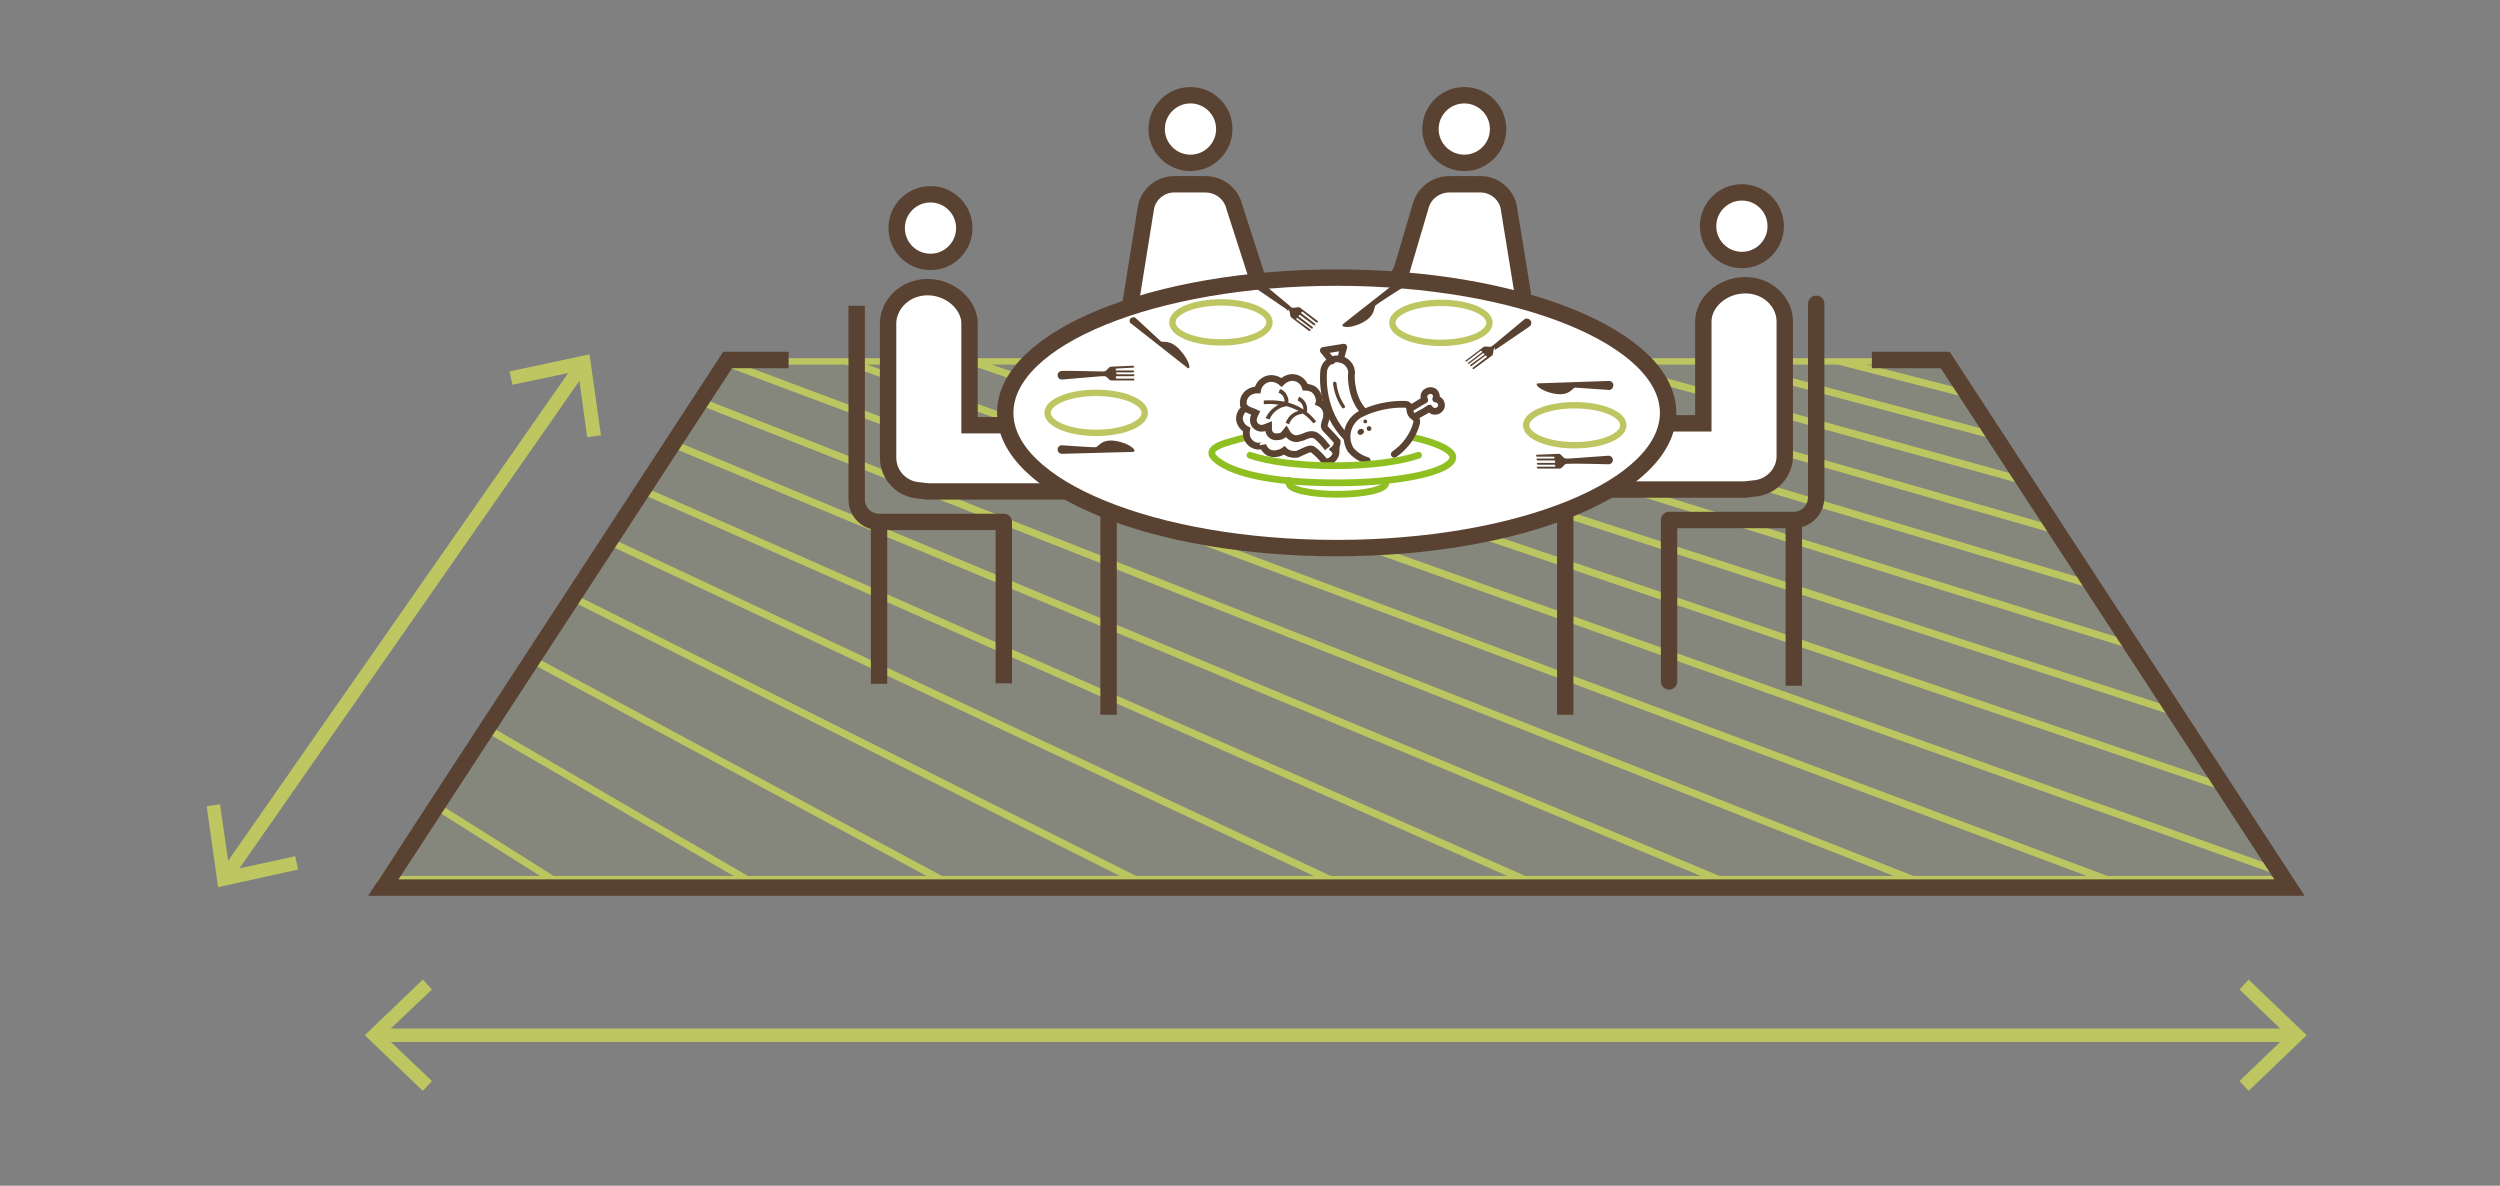 <?xml version="1.0" encoding="utf-8"?>
<!-- Generator: Adobe Illustrator 23.0.4, SVG Export Plug-In . SVG Version: 6.00 Build 0)  -->
<svg version="1.1" id="Calque_1" xmlns="http://www.w3.org/2000/svg" xmlns:xlink="http://www.w3.org/1999/xlink" x="0px" y="0px"
	 viewBox="0 0 525 249" style="enable-background:new 0 0 525 249;" xml:space="preserve">
<rect x="0" y="0" width="525" height="249" fill="#808080" stroke="none"/>
<style type="text/css">
	.st0{fill:none;stroke:#bdc660;stroke-width:2.86;stroke-miterlimit:10;}
	.st1{fill:#bdc660;}
	.st2{fill:none;stroke:#bdc660;stroke-width:2.82;stroke-miterlimit:10;}
	.st3{clip-path:url(#SVGID_2_);}
	.st4{fill:none;stroke:#bdc660;stroke-width:1.52;stroke-miterlimit:10;}
	.st5{fill:none;stroke:#bdc660;stroke-width:1.15;stroke-miterlimit:10;}
	.st6{opacity:0.1;fill:#bdc660;stroke:#594231;stroke-width:3.44;stroke-miterlimit:10;enable-background:new    ;}
	.st7{fill:none;stroke:#594231;stroke-width:3.44;stroke-miterlimit:10;}
	.st8{fill:#FFFFFF;stroke:#594231;stroke-width:3.44;stroke-miterlimit:10;}
	.st9{fill:none;stroke:#594231;stroke-width:3.44;stroke-linejoin:round;}
	.st10{fill:none;stroke:#594231;stroke-width:3.44;stroke-linecap:round;stroke-linejoin:round;}
	.st11{fill:#FFFFFF;stroke:#bdc660;stroke-width:1.34;stroke-miterlimit:10;}
	.st12{fill:none;stroke:#90BF22;stroke-width:1.42;stroke-linecap:round;stroke-linejoin:round;}

		.st13{fill-rule:evenodd;clip-rule:evenodd;fill:#FFFFFF;stroke:#594231;stroke-width:1.42;stroke-linecap:round;stroke-linejoin:round;}
	.st14{fill:none;stroke:#594231;stroke-width:1.42;stroke-linecap:round;stroke-linejoin:round;}
	.st15{fill:none;stroke:#594231;stroke-width:0.71;stroke-linecap:round;stroke-linejoin:round;}
	.st16{fill:#594231;}
	.st17{fill:#FFFFFF;stroke:#594231;stroke-width:1.42;}
	.st18{fill:none;stroke:#594231;stroke-width:1.42;}
	.st19{fill-rule:evenodd;clip-rule:evenodd;fill:#594231;}
	.st20{fill:#594231;}
</style>
<title>parcours1</title>
<line class="st0" x1="47.6" y1="183.7" x2="122" y2="77"/>
<polygon class="st1" points="62.6,182.6 62,179.8 48.2,182.8 46.2,168.9 43.4,169.3 45.8,186.3 "/>
<polygon class="st1" points="126.2,91.4 123.3,91.8 121.4,77.9 107.6,80.8 107,78 123.8,74.4 "/>
<line class="st2" x1="481.4" y1="217.4" x2="79.6" y2="217.4"/>
<polygon class="st1" points="472.2,205.7 470.3,207.8 480.3,217.4 470.3,227 472.2,229.1 484.4,217.4 "/>
<polygon class="st1" points="88.8,205.7 90.7,207.8 80.6,217.4 90.7,227 88.8,229.1 76.6,217.4 "/>
<g>
	<defs>
		<polygon id="SVGID_1_" points="480,184.7 80.2,184.7 152.4,75.8 407.7,75.8 		"/>
	</defs>
	<clipPath id="SVGID_2_">
		<use xlink:href="#SVGID_1_"  style="overflow:visible;"/>
	</clipPath>
	<g class="st3">
		<line class="st4" x1="-22.8" y1="117.2" x2="357.4" y2="379"/>
		<line class="st4" x1="-1.3" y1="110.8" x2="380.1" y2="351"/>
		<line class="st4" x1="19" y1="104.7" x2="400.3" y2="326"/>
		<line class="st4" x1="38.3" y1="99" x2="418.4" y2="303.5"/>
		<line class="st4" x1="56.5" y1="93.5" x2="434.8" y2="283.2"/>
		<line class="st4" x1="73.9" y1="88.3" x2="449.7" y2="264.7"/>
		<line class="st4" x1="90.4" y1="83.3" x2="463.3" y2="247.9"/>
		<line class="st4" x1="106.2" y1="78.6" x2="475.7" y2="232.5"/>
		<line class="st4" x1="121.2" y1="74.1" x2="487.1" y2="218.4"/>
		<line class="st4" x1="135.5" y1="69.8" x2="497.7" y2="205.4"/>
		<line class="st4" x1="149.3" y1="65.7" x2="507.4" y2="193.3"/>
		<line class="st4" x1="162.4" y1="61.8" x2="516.5" y2="182.1"/>
		<line class="st4" x1="174.9" y1="58" x2="524.9" y2="171.7"/>
		<line class="st4" x1="187" y1="54.4" x2="532.7" y2="162"/>
		<line class="st4" x1="198.6" y1="51" x2="540" y2="152.9"/>
		<line class="st4" x1="209.7" y1="47.6" x2="546.9" y2="144.4"/>
		<line class="st4" x1="220.3" y1="44.4" x2="553.3" y2="136.4"/>
		<line class="st4" x1="230.6" y1="41.4" x2="559.4" y2="128.9"/>
		<line class="st4" x1="240.5" y1="38.4" x2="565.1" y2="121.8"/>
		<line class="st4" x1="250" y1="35.6" x2="570.5" y2="115.2"/>
		<polygon class="st4" points="480,184.7 80.2,184.7 152.4,75.8 407.7,75.8 		"/>
	</g>
</g>
<polygon class="st5" points="480,184.7 80.2,184.7 152.4,75.8 407.7,75.8 "/>
<polyline class="st6" points="393.1,75.6 408.5,75.6 480.8,186.4 80.5,186.4 152.8,75.6 165.6,75.6 "/>
<polyline class="st7" points="393.1,75.6 408.5,75.6 480.8,186.4 80.5,186.4 152.8,75.6 165.6,75.6 "/>
<path class="st8" d="M237.3,64.5l0.2-1.3l3.2-19.9c0.7-2.8,3.3-4.7,6.1-4.6h6.3c2.9,0,5.4,1.9,6.1,4.7l4.8,14.9l0,0"/>
<circle class="st8" cx="250" cy="27.1" r="7.1"/>
<line class="st7" x1="184.6" y1="109.7" x2="184.6" y2="143.6"/>
<path class="st9" d="M179.9,64.2v40.7c0,2.6,2.1,4.7,4.7,4.7c0,0,0.1,0,0.1,0h26.1v33.9"/>
<path class="st8" d="M210.8,89.3h-7.2V67.9c0-3.8-3.9-7.6-8.8-7.6s-8.3,3.8-8.3,7.6v28.2c0,3.7,2.9,6.7,6.6,6.9l1.7,0.2h29.4"/>
<circle class="st8" cx="195.4" cy="47.9" r="7.1"/>
<line class="st7" x1="376.7" y1="110.1" x2="376.7" y2="144"/>
<path class="st10" d="M381.4,63.8v40.6c0,2.7-2.1,4.8-4.8,4.8h-26.1v33.9"/>
<path class="st8" d="M350.5,88.9h7.2V67.5c0-3.9,3.9-7.6,8.8-7.6s8.3,3.7,8.3,7.6v28.1c0.1,3.7-2.9,6.8-6.6,7l-1.7,0.2h-28.2"/>
<circle class="st8" cx="365.8" cy="47.5" r="7.1"/>
<path class="st8" d="M293.3,58.8l1.1-2.2l3.9-13.2c0.7-2.8,3.2-4.7,6.1-4.7h6.3c2.8-0.1,5.4,1.8,6.1,4.6l3,18.5l0.2,1.4"/>
<circle class="st8" cx="307.5" cy="27.1" r="7.1"/>
<ellipse class="st8" cx="280.7" cy="86.7" rx="69.6" ry="28.4"/>
<line class="st7" x1="232.8" y1="107.3" x2="232.8" y2="150.1"/>
<line class="st7" x1="328.7" y1="107.3" x2="328.7" y2="150.1"/>
<ellipse class="st11" cx="230.2" cy="86.7" rx="10.2" ry="4.2"/>
<ellipse class="st11" cx="256.4" cy="67.7" rx="10.2" ry="4.2"/>
<ellipse class="st11" cx="302.6" cy="67.8" rx="10.2" ry="4.2"/>
<ellipse class="st11" cx="330.7" cy="89.3" rx="10.2" ry="4.2"/>
<path class="st12" d="M296.5,91.8c6.4,1.4,8.6,3.1,8.6,4.2c0,3-10.9,5.4-24.3,5.4s-21.6-1.9-25.2-4.7s2.3-3.8,6.2-4.9"/>
<g id="noun_meats_1601874_000000">
	<g id="Group-9">
		<path class="st13" d="M282.7,91.8c-5.2-5.3-4.9-12.5-4.7-14.1c0.2-1,0.9-1.8,1.9-2.2c1.6-0.5,3.3,0.4,3.8,1.9
			c0.1,0.4,0.2,0.8,0.1,1.2c-0.1,0.7,0,5.4,2.8,8"/>
		<polyline class="st14" points="281.5,75.4 282.2,72.9 277.9,73.6 279.7,75.8 		"/>
		<path class="st15" d="M280.3,80.5c0.2,1.8,0.8,3.4,1.8,4.9"/>
	</g>
	<g id="Group-10">
		<path class="st13" d="M287.1,96.7c-1.4-0.4-2.6-1.2-3.5-2.3c-1.5-2.6-0.6-5.9,2-7.4c0,0,0,0,0,0c3-1.5,6.3-2.2,9.6-2.1
			c1.1,0.1,0.7,1.3,1.1,2s1.4,0.8,1.2,1.9c-0.7,2.7-2.4,5-4.7,6.6"/>
		<path class="st13" d="M296.5,85.6l1.8-1.1l0.9-0.5c-0.3-0.5-0.2-1.2,0.2-1.6c0.5-0.4,1.1-0.5,1.7-0.2c0.5,0.4,0.7,1,0.4,1.6
			c0.6,0,1.1,0.5,1.2,1.1c0.1,0.6-0.3,1.2-0.9,1.4c-0.6,0.2-1.3,0-1.6-0.6l-0.9,0.6l-1.8,1"/>
		<ellipse class="st16" cx="286.7" cy="88.5" rx="0.4" ry="0.4"/>
		<ellipse class="st16" cx="287.5" cy="90" rx="0.5" ry="0.5"/>
		<ellipse transform="matrix(0.857 -0.515 0.515 0.857 -5.881 160.148)" class="st16" cx="285.8" cy="90.7" rx="0.7" ry="0.6"/>
	</g>
</g>
<g id="noun_Salad_2021361_000000-2">
	<g id="noun_Salad_2021361_000000">
		<path class="st17" d="M261.4,85.8l-0.3-0.8c-0.1-0.8,0.1-1.5,0.6-2.1c0.5-0.6,1.2-0.9,2-1h0.4c0.2-1.2,1.2-2.2,2.5-2.4
			c0.9-0.1,1.8,0.2,2.5,0.8c0.5-0.5,1.2-0.9,1.9-1c1.4-0.2,2.7,0.7,3.1,2c0.6,0,1.3,0.2,1.8,0.5c0.6,0.5,1,1.2,1.1,1.9
			c0.1,0.3,0.1,0.6,0,0.9c0.9,0.4,1.5,1.2,1.6,2.2c0,0.5,0,1-0.2,1.4c-0.3,0.9-0.5,1.4,0,1.9c0.8,0.8,1.6,1.7,2.4,2.6l0,0v0.2
			c0,0.6-0.2,1.1-0.7,1.5l0.4,0.4h0.1c0,1.1-0.9,2.1-2,2.2h-0.2l-0.3-0.2c-0.7-0.9-1.5-1.7-2.4-2.4c-0.5-0.3-1.1,0-2,0.4l-1.3,0.6
			c-1,0.1-2-0.1-2.7-0.8c-0.4,0.3-0.9,0.5-1.4,0.6c-0.7,0.2-1.5,0.1-2.1-0.3c-0.5-0.4-0.8-0.8-1-1.4c0,0.1-0.1,0.1-0.2,0.1
			c-1.4,0.4-2.8-0.5-3.2-1.9c0,0,0-0.1,0-0.1c-0.1-0.5-0.1-0.9,0-1.4c-0.8-0.4-1.3-1.1-1.5-2C260.2,87.3,260.6,86.3,261.4,85.8z"/>
		<path class="st18" d="M261.2,85.1c0.1,0.7,1.4,1.2,2.1,1.4l0.4,0.2l-0.2,0.4c-0.2,0.4-0.3,0.8-0.3,1.2c0,0.5,0.3,1,0.7,1.3
			c0.4,0.3,0.9,0.4,1.4,0.3l0.6-0.2l0.5-0.2v0.6l0,0c0,0.5,0.2,1,0.6,1.3c0.4,0.3,0.9,0.4,1.4,0.3c0.5,0,1-0.2,1.3-0.6l0.4-0.5
			l0.3,0.5c0.5,0.7,1.3,1.1,2.1,1l1.1-0.3c0.9-0.4,2-0.9,2.9-0.2c0.9,0.7,1.6,1.6,2.3,2.5"/>
		<path class="st19" d="M273.6,86.5c0.2-0.5,0.1-1-0.1-1.5c-0.2-0.4-0.6-0.7-1-0.9l0.3-0.8c1.3,0.6,2,2,1.6,3.4L273.6,86.5z"/>
		<path class="st19" d="M269.6,84.8c0.2-0.5,0.2-1-0.1-1.5c-0.2-0.4-0.6-0.7-1-0.8l0.3-0.8c0.6,0.2,1.1,0.6,1.4,1.2
			c0.4,0.7,0.5,1.5,0.2,2.2L269.6,84.8z"/>
		<path class="st19" d="M270.2,85.3c-1.6,0.2-3,1.3-3.6,2.8l-0.8-0.3c0.5-1.2,1.5-2.2,2.7-2.8c-1-0.2-2.1-0.2-3.1-0.1v-0.8
			c4.8-0.3,8.4,1.1,11,4.4l-0.6,0.4C274.4,87.1,272.4,85.9,270.2,85.3z"/>
		<path class="st19" d="M273.5,86.2v0.7c-1.3,0.1-2.4,1-2.8,2.2l-0.7-0.3C270.5,87.3,271.9,86.2,273.5,86.2z"/>
	</g>
</g>
<path class="st12" d="M291,100.9v0.6c0,1.3-4.6,2.3-10.2,2.3s-10.1-1-10.1-2.3v-0.6"/>
<path class="st12" d="M262.5,95.6c3.7,1.3,10.2,2.2,17.7,2.2s14-0.9,17.7-2.2"/>
<path class="st20" d="M231.8,78c0.7,0,0.9-1,1.6-1l4.6-0.2l0.2,0.2c0,0.2-0.1,0.2-0.2,0.2l-3.6,0.2c-0.1,0-0.1,0.1-0.1,0.2l0,0
	c0,0.1,0,0.2,0.1,0.2h3.6c0.1,0,0.2,0.1,0.2,0.2l-0.2,0.2h-3.6v0.2l0,0l0.2,0.2h3.6v0.2c0,0.1,0,0.2-0.1,0.2h-3.6
	c-0.1,0-0.2,0.1-0.2,0.3l0,0l0.2,0.2h3.6c0.1,0,0.1,0,0.1,0.2s0,0.2-0.1,0.2h-4.7c-0.6,0-0.8-0.9-1.5-0.9h-0.6l-8.3,0.7
	c-0.5,0-0.9-0.4-0.9-0.9c0-0.5,0.3-0.8,0.8-0.9c0.4-0.1,7.6,0.1,8.4,0.1L231.8,78z"/>
<path class="st20" d="M230.1,93.9c0.6,0,1.1-1.8,4.2-1.3s4.7,2.2,3.6,2.3L223,95.3c-0.5,0-0.9-0.4-0.9-0.9c0-0.5,0.3-0.8,0.8-0.9
	C222.9,93.5,229.7,94,230.1,93.9z"/>
<path class="st20" d="M329.1,97.4c-0.7,0-0.9,0.9-1.5,1h-4.7l-0.2-0.2c0-0.1,0.1-0.2,0.2-0.2l0,0h3.6c0.1,0,0.1-0.1,0.1-0.2l0,0
	c0-0.1,0-0.2-0.1-0.2h-3.6l-0.2-0.2l0.2-0.2h3.6c0.1-0.1,0.1-0.2,0.1-0.3l0,0c0-0.1-0.1-0.2-0.2-0.2l0,0h-3.5c-0.1,0-0.2,0-0.2-0.2
	v-0.2h3.6c0.1,0,0.2-0.1,0.2-0.2c0,0,0,0,0,0l0,0l-0.2-0.2h-3.6c-0.1,0-0.1-0.1-0.1-0.2s0-0.2,0.1-0.2l4.7-0.2c0.6,0.1,0.8,1,1.5,1
	h0.6l8.3-0.6c0.5,0,0.9,0.4,0.9,0.9c0,0.5-0.3,0.8-0.8,0.9c-0.4,0-7.5-0.2-8.4-0.1L329.1,97.4z"/>
<path class="st20" d="M330.8,81.4c-0.6,0-1.1,1.8-4.2,1.3s-4.7-2.2-3.5-2.2l14.8-0.5c0.5,0,0.9,0.4,0.9,0.9c0,0.5-0.3,0.9-0.8,1
	L330.8,81.4z"/>
<path class="st20" d="M313.9,73c-0.5,0.5-0.1,1.3-0.6,1.7l-3.8,2.8h-0.2c-0.1-0.1-0.1-0.3,0-0.3l2.9-2.2v-0.2l0,0
	c-0.1-0.1-0.2-0.2-0.3-0.1l-2.9,2.2h-0.2c-0.1-0.1-0.1-0.2,0-0.3c0,0,0,0,0,0l2.9-2.1v-0.3h-0.3l-2.9,2.2h-0.2
	c-0.1-0.1-0.1-0.2,0-0.2l2.9-2.2v-0.3h-0.3l-2.9,2.2h-0.2c-0.1,0-0.1-0.2,0-0.2l3.7-2.8c0.5-0.4,1.2,0.2,1.8-0.2l0.4-0.3l6.5-5.4
	c0.4-0.2,0.9-0.1,1.2,0.3c0.3,0.4,0.2,0.9-0.1,1.2l-6.9,4.7l-0.5,0.3V73z"/>
<path class="st20" d="M288.9,64.1c-0.5,0.4,0.1,2.1-2.7,3.6s-5,1-4.1,0.3l11.7-9.2c0.3-0.3,0.8-0.2,1.1,0.1c0,0,0.1,0.1,0.1,0.1
	c0.3,0.4,0.3,1-0.1,1.2S289.2,63.8,288.9,64.1z"/>
<path class="st20" d="M270.5,65.3l-0.4-0.4l-6.9-4.7c-0.4-0.2-0.4-0.8-0.1-1.2c0.2-0.4,0.7-0.5,1.1-0.3c0,0,0.1,0,0.1,0.1l6.4,5.3
	l0.4,0.4c0.6,0.4,1.3-0.2,1.9,0.1l3.7,2.8c0.1,0.1,0.1,0.2,0,0.3c0,0,0,0,0,0h-0.3l-2.8-2.2c-0.1-0.1-0.2,0-0.3,0.1l0,0
	c-0.1,0.1-0.1,0.2,0,0.2l2.9,2.2v0.3h-0.3l-2.8-2.1c-0.1-0.1-0.2,0-0.3,0l0,0c-0.1,0.1-0.1,0.3,0,0.3l2.9,2.2v0.2
	c-0.1,0.1-0.2,0.2-0.3,0.1l-2.9-2.2h-0.2c-0.1,0.1-0.1,0.2,0,0.3c0,0,0,0,0,0l2.9,2.1v0.3h-0.3l-3.7-2.8c-0.5-0.5-0.1-1.3-0.7-1.7
	L270.5,65.3z"/>
<path class="st20" d="M238.5,66.8c-0.3-0.3-0.8-0.2-1.1,0.1c-0.3,0.3-0.2,0.7,0,1c0,0,0.1,0.1,0.2,0.1l11.7,9.2
	c0.9,0.7,0.6-1.4-1.5-3.7s-3.5-1.5-4-1.8L238.5,66.8z"/>
</svg>
